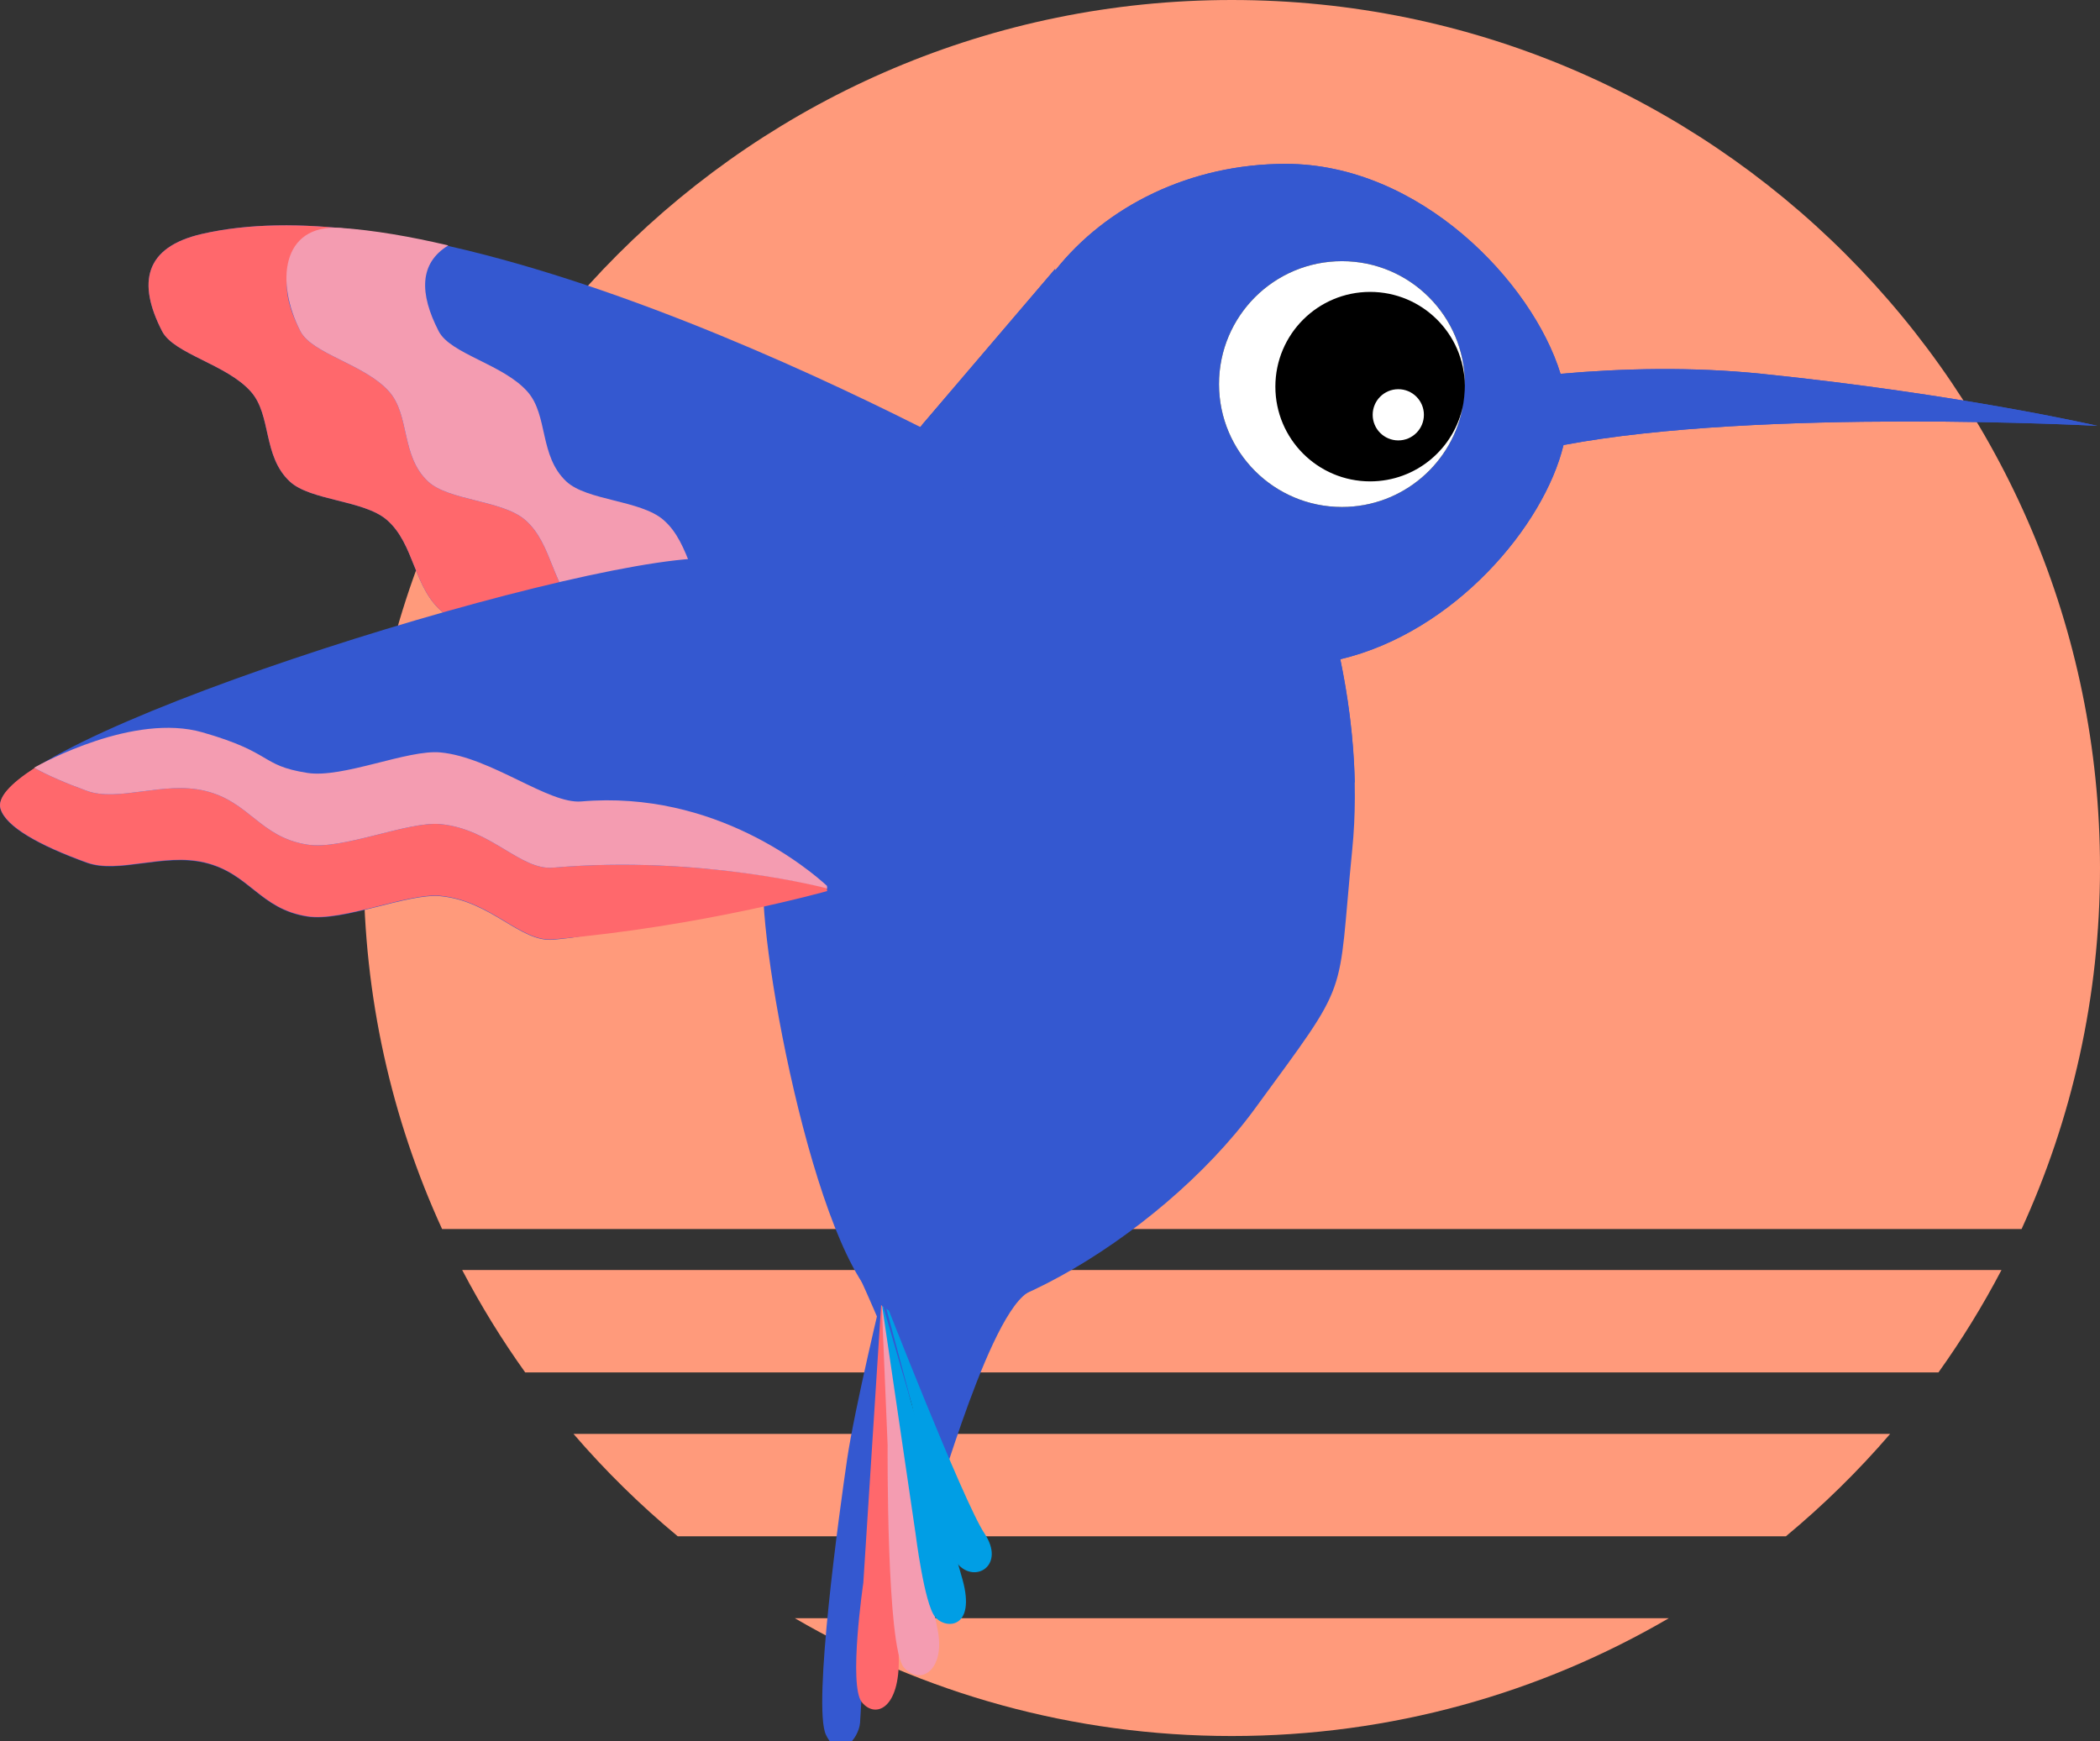 <?xml version="1.0" encoding="UTF-8" standalone="no"?>
<svg width="410px" height="340px" viewBox="0 0 410 340" version="1.1" xmlns="http://www.w3.org/2000/svg" xmlns:xlink="http://www.w3.org/1999/xlink">
    <rect x="0" y="0" width="410" height="340" fill="#333333" stroke="none"/>
    <!-- Generator: Sketch 3.7 (28169) - http://www.bohemiancoding.com/sketch -->
    <title>sunset</title>
    <desc>Created with Sketch.</desc>
    <defs></defs>
    <g id="Page-1" stroke="none" stroke-width="1" fill="none" fill-rule="evenodd">
        <g id="sunset">
            <path d="M390.766,248 C387.119,254.966 383.003,261.646 378.458,268 L102.542,268 C97.997,261.646 93.881,254.966 90.234,248 L390.766,248 Z M394.688,240 C404.52,218.532 410,194.656 410,169.5 C410,75.888 334.112,0 240.5,0 C146.888,0 71,75.888 71,169.5 C71,194.656 76.48,218.532 86.312,240 L394.688,240 Z M369.034,280 C362.82,287.222 356.007,293.914 348.674,300 L132.326,300 C124.993,293.914 118.18,287.222 111.966,280 L369.034,280 Z M325.808,316 C300.751,330.622 271.604,339 240.5,339 C209.396,339 180.249,330.622 155.192,316 L325.808,316 Z" id="sun" fill="#FF9A7B"></path>
            <g id="tail" transform="translate(158, 245)">
                <path d="M8.5,1.5 C8.5,1.5 26,39 24.5,47.5 C23,56 33.991,13.274 42.5,7.5 C56.5,-2 8.5,1.5 8.5,1.5 Z" id="Path-6" fill="#3458D0"></path>
                <g id="tail-feathers" transform="translate(22.754, 52.744) rotate(5) translate(-22.754, -52.744) translate(4.754, 7.244)">
                    <path d="M1.583,34.011 C1,43.897 -0.979,82.859 2.167,88.092 C5.312,93.326 8.583,88.092 8.583,85.185 C8.583,82.277 5.667,0.864 5.667,0.864 C5.667,0.864 2.167,24.125 1.583,34.011 Z" id="Path-7" fill="#3458D0"></path>
                    <path d="M6.833,57.853 C6.833,57.853 5.65,78.093 8.583,81.114 C11.516,84.135 16.089,81.696 15,71.81 C13.911,61.924 5.5,0.5 5.5,0.5 L6.833,57.853 Z" id="Path-8" fill="#FF686C"></path>
                    <path d="M9.211,30.629 C9.211,30.629 12.423,70.195 16.187,73.662 C19.951,77.128 24.354,73.076 22.024,65.516 C20.306,59.939 7.957,11.657 7.957,11.657 C7.957,11.657 7.691,10.609 7.557,10.085 C6.872,7.39 5.5,2 5.5,2 L9.211,30.629 Z" id="Path-8-Copy" fill="#F49CB1"></path>
                    <path d="M17.12,47.356 C17.12,47.356 20.958,60.691 23.446,62.847 C25.934,65.004 31.71,63.818 27.575,54.781 C23.44,45.744 3.36,3.321 3.36,3.321 L17.12,47.356 Z" id="Path-8-Copy-2" fill="#009EE5" transform="translate(16.192, 33.548) rotate(4) translate(-16.192, -33.548) "></path>
                    <path d="M12.798,22.848 C12.798,22.848 23.043,48.758 27.04,51.953 C31.036,55.148 36.286,50.556 31.134,45.171 C25.981,39.786 3.429,2.655 3.429,2.655 L12.798,22.848 Z" id="Path-8-Copy-3" fill="#009EE5" transform="translate(18.353, 27.831) rotate(5) translate(-18.353, -27.831) "></path>
                </g>
            </g>
            <path d="M189.477,96.643 L176,87.658 L206,52.5 L205.991,52.832 C215.943,40.232 232.393,32 251,32 C277.22,32 299.155,55.099 304.666,72.996 C316.581,71.942 330.245,71.584 344,73 C382.862,77 409.5,83.157 409.5,83.157 C409.5,83.157 343.791,79.627 305.243,86.902 C301.47,102.607 283.99,123.439 261.664,128.734 C263.787,138.943 265.385,152.152 264,166 C261,196 264,190.5 245,216.5 C226,242.5 186.766,264.769 172.833,255.454 C158.899,246.14 147.109,179.902 149.253,170.07 C151.14,161.416 182.087,109.067 189.477,96.643 Z" id="body" fill="#3458D0"></path>
            <g id="wing---back" transform="translate(29, 44)">
                <path d="M171.946,50.677 C171.946,50.677 64.946,-10.823 10.446,1.677 C-0.81,4.258 -2.213,11.233 2.648,20.677 C4.949,25.147 15.275,27.129 20,32.5 C24.056,37.11 22.242,45.016 27.563,50.01 C31.576,53.777 42.007,53.643 46.5,57.5 C52.019,62.238 51.695,70.975 57.591,75.664 C93.314,104.069 132.446,129.677 132.446,129.677 L171.946,50.677 Z" id="Path-3" fill="#3458D0"></path>
                <path d="M41.181,0.947 C29.977,-0.434 19.489,-0.397 10.446,1.677 C-0.81,4.258 -2.213,11.233 2.648,20.677 C4.949,25.147 15.275,27.129 20,32.5 C24.056,37.11 22.242,45.016 27.563,50.01 C31.576,53.777 42.007,53.643 46.5,57.5 C52.019,62.238 51.695,70.975 57.591,75.664 C85.32,97.713 112.727,110.74 123.603,115.465 C116.245,105.4 103.832,90.963 84.591,75.664 C78.695,70.975 79.019,62.238 73.5,57.5 C69.007,53.643 58.576,53.777 54.563,50.01 C49.242,45.016 51.056,37.11 47,32.5 C42.275,27.129 31.949,25.147 29.648,20.677 C24.787,11.233 26.19,4.258 37.446,1.677 C38.665,1.397 39.911,1.154 41.181,0.947 Z" id="red" fill="#FF686C"></path>
                <path d="M58.526,3.926 C51.098,2.175 43.976,0.952 37.5,0.5 C25.854,-0.313 24.787,11.233 29.648,20.677 C31.949,25.147 42.275,27.129 47,32.5 C51.056,37.11 49.242,45.016 54.563,50.01 C58.576,53.777 69.007,53.643 73.5,57.5 C79.019,62.238 78.695,70.975 84.591,75.664 C120.314,104.069 134,102 134,102 L135.367,97.331 C128.972,90.604 121.118,83.24 111.591,75.664 C105.695,70.975 106.019,62.238 100.5,57.5 C96.007,53.643 85.576,53.777 81.563,50.01 C76.242,45.016 78.056,37.11 74,32.5 C69.275,27.129 58.949,25.147 56.648,20.677 C52.831,13.26 52.876,7.365 58.526,3.926 Z" id="pink" fill="#F49CB1"></path>
            </g>
            <g id="wing---back" transform="translate(0, 109)">
                <path d="M174.602,49.5 C174.602,49.5 137,72 108,74.5 C101.582,75.053 95.922,66.949 86,66 C79.602,65.388 66.936,71.093 60,70 C50.702,68.535 48.749,61.587 40,59.497 C31.905,57.564 23.151,61.74 16.956,59.497 C7.584,56.104 1.173,52.481 0.102,49 C-3.898,36 110.602,0 138.102,0 C165.602,0 187.102,6 187.102,6 L174.602,49.5 Z" id="Path-4" fill="#3458D0"></path>
                <path d="M6.736,40.973 C1.959,44.068 -0.551,46.806 0.102,48.93 C1.173,52.41 7.584,56.034 16.956,59.427 C23.151,61.67 31.905,57.494 40,59.427 C48.749,61.517 50.702,68.465 60,69.93 C66.936,71.022 79.602,65.318 86,65.93 C95.922,66.879 101.582,74.983 108,74.43 C137,71.93 161.5,65 161.5,65 L161.407,64.352 C157.466,63.39 134.389,58.155 108,60.43 C101.582,60.983 95.922,52.879 86,51.93 C79.602,51.318 66.936,57.022 60,55.93 C50.702,54.465 48.749,47.517 40,45.427 C31.905,43.494 23.151,47.67 16.956,45.427 C12.945,43.975 9.476,42.48 6.736,40.973 Z" id="red" fill="#FF686C"></path>
                <path d="M6.64,40.92 C9.395,42.446 12.898,43.958 16.956,45.427 C23.151,47.67 31.905,43.494 40,45.427 C48.749,47.517 50.702,54.465 60,55.93 C66.936,57.022 79.602,51.318 86,51.93 C95.922,52.879 101.582,60.983 108,60.43 C137,57.93 161.5,64.5 161.5,64.5 L161.459,63.987 C158.127,60.924 139.687,45.243 113.5,47.5 C107.082,48.053 95.922,38.879 86,37.93 C79.602,37.318 66.936,43.022 60,41.93 C50.702,40.465 53.5,38 39.5,34 C26.202,30.201 8.394,39.934 6.64,40.92 Z" id="pink" fill="#F49CB1"></path>
            </g>
            <path d="M188.958,96.282 L189.499,96.643 C189.472,96.689 189.445,96.734 189.417,96.781 C194.443,102.165 201.574,107.522 211.022,109.5 C232.519,113.999 249.517,122.498 264.516,152.987 C264.331,144.01 263.13,135.679 261.686,128.734 C284.011,123.439 301.492,102.607 305.265,86.902 C343.813,79.627 409.522,83.157 409.522,83.157 C409.522,83.157 382.884,77 344.022,73 C330.267,71.584 316.602,71.942 304.688,72.996 C299.177,55.099 277.242,32 251.022,32 C232.414,32 215.965,40.232 206.012,52.832 L206.022,52.5 L180,82.996 L180.022,83 C180.022,83 182.864,89.582 188.958,96.282 Z" id="head" fill="#3458D0"></path>
            <g id="eye" transform="translate(238, 51)">
                <circle id="Oval-2-Copy-2" fill="#000000" cx="24" cy="24" r="24"></circle>
                <path d="M47.66,28.05 C45.735,39.376 35.874,48 24,48 C10.745,48 0,37.255 0,24 C0,10.745 10.745,0 24,0 C37.255,0 48,10.745 48,24 C48,24.089 48,24.178 47.999,24.266 C47.873,14.157 39.639,6 29.5,6 C19.283,6 11,14.283 11,24.5 C11,34.717 19.283,43 29.5,43 C38.503,43 46.004,36.569 47.66,28.05 Z" id="Combined-Shape" fill="#FFFFFF"></path>
                <circle id="Oval-6" fill="#FFFFFF" cx="35" cy="30" r="5"></circle>
            </g>
        </g>
    </g>
</svg>